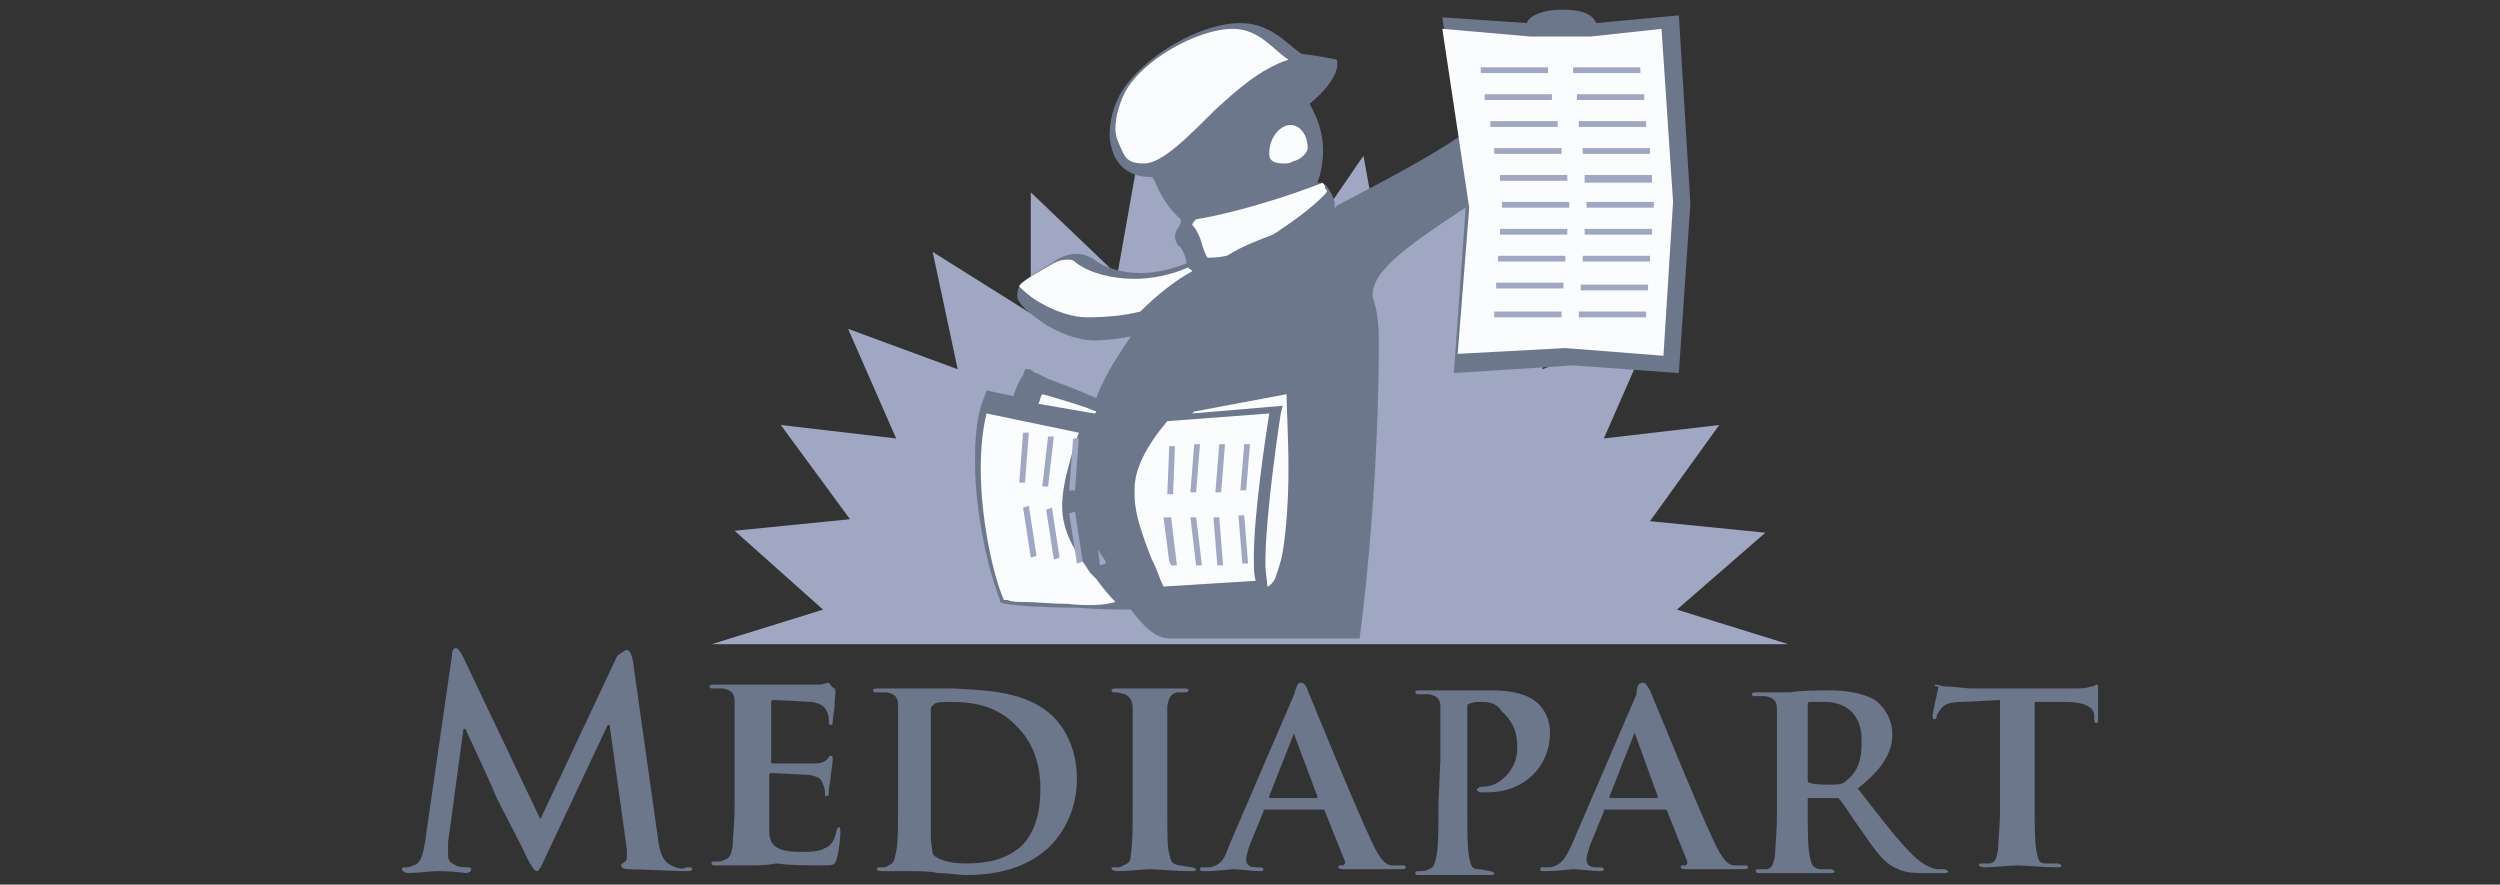 <?xml version="1.0" encoding="utf-8"?>
<!-- Generator: Adobe Illustrator 24.1.2, SVG Export Plug-In . SVG Version: 6.00 Build 0)  -->
<svg version="1.1" id="Layer_1" xmlns="http://www.w3.org/2000/svg" xmlns:xlink="http://www.w3.org/1999/xlink" x="0px" y="0px"
	 viewBox="0 0 130 46" style="enable-background:new 0 0 130 46;" xml:space="preserve">
<rect x="0" y="0" width="130" height="46" fill="#333333" stroke="none"/>
<style type="text/css">
	.st0{fill-rule:evenodd;clip-rule:evenodd;fill:#A0A7C2;}
	.st1{fill-rule:evenodd;clip-rule:evenodd;fill:#6C778C;}
	.st2{fill-rule:evenodd;clip-rule:evenodd;fill:#FBFCFD;}
</style>
<g id="Page-1">
	<g id="Customer" transform="translate(-1770, -25)">
		<g id="mediapart" transform="translate(1770, 25)">
			<polygon id="Fill-1" class="st0" points="76.4,16.2 81.5,13 80.2,19.2 85.9,17.1 83.4,22.8 83.4,22.8 89.4,22.1 85.8,27.1 
				91.8,27.7 87.2,31.7 93,33.5 37,33.5 42.8,31.7 38.2,27.6 44.2,27 40.6,22.1 46.6,22.8 44.1,17.1 49.8,19.2 48.5,13.1 53.6,16.3 
				53.6,10 58.1,14.3 58.1,14.3 59.2,8.1 62.6,13.2 65,7.5 67.4,13.2 70.9,8.1 71.9,13.6 76.7,9.8 			"/>
			<path id="Combined-Shape" class="st1" d="M54.8,37.3c0.6,0.6,1.2,1.7,1.2,3.2c0,1.6-0.7,2.8-1.4,3.5c-0.6,0.6-1.9,1.5-4.3,1.5
				c-0.5,0-1-0.1-1.5-0.1c-0.5-0.1-1-0.1-1.3-0.1h-0.7c-0.3,0-0.6,0-0.9,0c-0.1,0-0.3,0-0.3-0.1s0.1-0.1,0.2-0.1
				c0.2,0,0.3,0,0.4-0.1c0.3-0.1,0.3-0.3,0.4-0.7c0.1-0.5,0.1-1.5,0.1-2.7v-4.9c0-0.4-0.1-0.6-0.6-0.7c-0.1,0-0.3,0-0.5,0
				c-0.1,0-0.2,0-0.2-0.1s0.1-0.1,0.3-0.1c0.7,0,1.5,0,1.8,0c0.4,0,1.3,0,2.1,0C51.2,35.9,53.4,35.9,54.8,37.3z M95.1,35.9
				c0.8,0,1.7,0.1,2.4,0.5c0.4,0.3,0.9,0.9,0.9,1.8c0,0.9-0.5,1.8-1.8,2.8c1.1,1.4,2,2.6,2.8,3.4c0.7,0.7,1.2,0.8,1.4,0.8
				c0.1,0,0.2,0,0.3,0c0.1,0,0.2,0.1,0.2,0.1c0,0.1-0.1,0.1-0.2,0.1h-1.2c-0.7,0-1-0.1-1.4-0.3c-0.6-0.3-1-0.9-1.7-1.9
				c-0.5-0.7-1-1.5-1.2-1.7c-0.2,0-0.2,0-0.3,0h-1.2c-0.1,0-0.1,0-0.1,0.1v0.2c0,1.2,0,2.2,0.1,2.7c0.1,0.4,0.1,0.6,0.5,0.7
				c0.2,0,0.5,0,0.6,0s0.2,0.1,0.2,0.1c0,0.1-0.1,0.1-0.3,0.1c-0.8,0-1.8,0-2,0c-0.3,0-1,0-1.6,0c-0.1,0-0.2,0-0.2-0.1
				s0-0.1,0.2-0.1s0.3,0,0.4,0c0.3-0.1,0.3-0.3,0.4-0.7c0-0.4,0.1-1.2,0.1-2.1v-5.5c0-0.4-0.1-0.6-0.6-0.7c-0.1,0-0.3,0-0.5,0
				c-0.1,0-0.2,0-0.2-0.1s0.1-0.1,0.3-0.1c0.7,0,1.5,0,1.7,0C93.6,35.9,94.8,35.9,95.1,35.9z M77.6,35.9c1.6,0,2.2,0.5,2.4,0.7
				c0.3,0.3,0.6,0.8,0.6,1.5c0,1.8-1.4,3.1-3.2,3.1H77c-0.1,0-0.2-0.1-0.2-0.1c0-0.1,0.1-0.2,0.4-0.2c0.7,0,1.7-0.8,1.7-2
				c0-0.4,0-1.2-0.8-1.9c-0.3-0.5-0.8-0.5-1.1-0.5c-0.2,0-0.4,0-0.6,0.1c-0.1,0-0.1,0.1-0.1,0.2v5.6c0,0.9,0,1.7,0.1,2.2
				c0.1,0.4,0.1,0.6,0.5,0.6c0.2,0,0.5,0.1,0.6,0.1s0.2,0.1,0.2,0.1c0,0.1-0.1,0.1-0.2,0.1c-0.8,0-1.6,0-2,0h-0.1
				c-0.3,0-1.1,0-1.6,0c-0.1,0-0.2,0-0.2-0.1s0-0.1,0.2-0.1s0.3,0,0.5-0.1c0.3-0.1,0.3-0.3,0.4-0.7c0.1-0.5,0.1-1.5,0.1-2.7l0.1-2.3
				v-2.7c0-0.4-0.1-0.6-0.6-0.7c-0.1,0-0.3,0-0.5,0c-0.1,0-0.2,0-0.2-0.1s0.1-0.1,0.3-0.1c0.7,0,1.5,0,1.8,0
				C76,35.9,77,35.9,77.6,35.9z M32.6,33.8c0.1,0,0.2,0.1,0.3,0.5l1.3,9.2c0.1,0.9,0.3,1.3,0.7,1.5s0.6,0.2,0.8,0.1h0.1
				c0.1,0,0.2,0,0.2,0.1s-0.2,0.1-0.4,0.1c-0.3,0-2.4-0.1-2.9-0.1c-0.3,0-0.4-0.1-0.4-0.2c0-0.1,0.1-0.1,0.2-0.2
				c0.1,0,0.1-0.2,0.1-0.6l-0.9-6.5h-0.1l-3.2,6.8c-0.3,0.7-0.4,0.8-0.5,0.8s-0.3-0.3-0.5-0.7c-0.3-0.7-1.5-2.9-1.7-3.4
				c-0.1-0.3-1-2.2-1.5-3.3h-0.1l-0.8,5.9c0,0.3,0,0.5,0,0.7c0,0.3,0.2,0.4,0.4,0.5s0.5,0.1,0.6,0.1s0.2,0,0.2,0.1s-0.1,0.2-0.3,0.2
				c-0.6-0.1-1.3-0.1-1.5-0.1c-0.3,0-1,0.1-1.5,0.1c-0.1,0-0.3-0.1-0.3-0.2c0-0.1,0.1-0.1,0.2-0.1s0.2,0,0.4-0.1
				c0.4-0.1,0.5-0.6,0.6-1.2l1.4-9.7c0-0.3,0.1-0.4,0.2-0.4s0.2,0.1,0.4,0.5l4,8.4l4-8.5C32.4,33.9,32.5,33.8,32.6,33.8z M61.5,35.8
				c0.2,0,0.3,0,0.3,0.1S61.7,36,61.6,36c-0.1,0-0.2,0-0.4,0c-0.3,0.1-0.4,0.2-0.5,0.7c0,0.3,0,0.5,0,1.3v4.4c0,0.9,0,1.6,0.1,2
				s0.1,0.5,0.5,0.6c0.2,0,0.5,0.1,0.7,0.1c0.1,0,0.2,0.1,0.2,0.1c0,0.1-0.1,0.1-0.3,0.1c-0.8,0-1.7-0.1-2.1-0.1
				c-0.3,0-1.2,0.1-1.7,0.1c-0.2,0-0.3-0.1-0.3-0.1c0-0.1,0-0.1,0.2-0.1s0.3,0,0.4-0.1c0.3-0.1,0.4-0.2,0.4-0.6
				c0.1-0.5,0.1-1.5,0.1-2.7v-2.2v-2.7c0-0.4-0.2-0.6-0.4-0.7c-0.1,0-0.3-0.1-0.5-0.1c-0.1,0-0.2,0-0.2-0.1s0.1-0.1,0.3-0.1
				c0.5,0,1.3,0,1.7,0S61,35.8,61.5,35.8z M100.7,35.6c0.1,0,0.2,0.1,0.6,0.1s0.8,0.1,1.3,0.1h5.2c0.4,0,0.7,0,0.9-0.1
				c0.2,0,0.3-0.1,0.3-0.1c0.1,0,0.1,0,0.1,0.2v0.1c0,0.3,0,1.2,0,1.5c0,0.1,0,0.2-0.1,0.2s-0.1-0.1-0.1-0.3v-0.1
				c0-0.3-0.3-0.7-1.5-0.7h-1.6v5.1c0,1.1,0,2.2,0.1,2.7c0.1,0.4,0.1,0.6,0.5,0.6c0.2,0,0.5,0,0.6,0s0.2,0.1,0.2,0.1
				c0,0.1-0.1,0.1-0.2,0.1c-0.8,0-1.7-0.1-2.1-0.1c-0.3,0-1.2,0.1-1.7,0.1c-0.2,0-0.3-0.1-0.3-0.1c0-0.1,0-0.1,0.2-0.1s0.4,0,0.4,0
				c0.3-0.1,0.3-0.3,0.4-0.7c0-0.4,0.1-1.2,0.1-2.1v-5.7l-1.9,0.1c-0.7,0-1,0.1-1.2,0.4c-0.1,0.1-0.2,0.3-0.2,0.4
				c0,0.1-0.1,0.1-0.1,0.1c-0.1,0-0.1-0.1-0.1-0.2c0-0.2,0.3-1.4,0.3-1.5C100.5,35.7,100.6,35.6,100.7,35.6z M85.4,35.5
				c0.2,0,0.2,0.1,0.4,0.4c0.3,0.7,2.4,5.9,3.3,7.8c0.5,1.1,0.8,1.3,1.1,1.3c0.2,0,0.3,0,0.5,0c0.1,0,0.2,0,0.2,0.1
				s-0.1,0.1-0.6,0.1H90c-0.5,0-1.3,0-2.2,0c-0.2,0-0.4,0-0.4-0.1s0-0.1,0.2-0.1c0.1,0,0.2-0.1,0.1-0.3l-1-2.5
				c0-0.1-0.1-0.1-0.1-0.1h-3.1c-0.1,0-0.1,0-0.1,0.1l-0.7,1.7c-0.1,0.3-0.2,0.6-0.2,0.8s0.1,0.4,0.5,0.4h0.2c0.2,0,0.2,0.1,0.2,0.1
				c0,0.1-0.1,0.1-0.2,0.1c-0.4,0-1-0.1-1.4-0.1c-0.1,0-0.8,0.1-1.5,0.1c-0.2,0-0.2,0-0.2-0.1s0-0.1,0.1-0.1s0.3,0,0.4,0
				c0.6-0.1,0.8-0.5,1.1-1.1l3.4-7.9C85.1,35.7,85.2,35.5,85.4,35.5z M67.6,35.5c0.2,0,0.3,0.1,0.4,0.4c0.3,0.7,2.4,5.9,3.3,7.8
				c0.5,1.1,0.8,1.3,1.1,1.3c0.2,0,0.3,0,0.5,0c0.1,0,0.2,0,0.2,0.1s-0.1,0.1-0.6,0.1h-0.3c-0.5,0-1.3,0-2.2,0c-0.2,0-0.4,0-0.4-0.1
				s0-0.1,0.2-0.1c0.1,0,0.2-0.1,0.1-0.3l-1-2.5c0-0.1-0.1-0.1-0.1-0.1h-3c-0.1,0-0.1,0-0.1,0.1L65,43.9c-0.1,0.3-0.2,0.6-0.2,0.8
				s0.1,0.4,0.5,0.4h0.2c0.2,0,0.2,0.1,0.2,0.1c0,0.1-0.1,0.1-0.2,0.1c-0.4,0-1-0.1-1.4-0.1c-0.1,0-0.8,0.1-1.5,0.1
				c-0.1,0-0.2,0-0.2-0.1s0.1-0.1,0.1-0.1c0.1,0,0.3,0,0.4,0c0.6-0.1,0.8-0.5,1-1.1l3.4-7.9C67.4,35.7,67.5,35.5,67.6,35.5z
				 M43.4,35.8C43.5,35.8,43.5,35.9,43.4,35.8c0.1,0.2,0,0.3,0,0.9c0,0.1-0.1,0.7-0.1,0.8s0,0.2-0.1,0.2s-0.1-0.1-0.1-0.2
				c0-0.1,0-0.3-0.1-0.5s-0.2-0.4-0.8-0.5c-0.2,0-1.7-0.1-2-0.1c-0.1,0-0.1,0.1-0.1,0.1v3.1c0,0.1,0,0.1,0.1,0.1h0.3
				c0.6,0,1.7,0,1.9,0c0.3,0,0.5-0.1,0.6-0.2c0.1-0.1,0.1-0.2,0.2-0.2s0.1,0.1,0.1,0.1c0,0.1,0,0.3-0.1,0.9c0,0.3-0.1,0.6-0.1,0.8
				c0,0.1,0,0.3-0.1,0.3s-0.1,0-0.1-0.1s0-0.3-0.1-0.5c-0.1-0.3-0.2-0.4-0.7-0.5c-0.2,0-1.7-0.1-2-0.1c0,0-0.1,0-0.1,0.1v1
				c0,0.4,0,1.5,0,1.9c0,0.8,0.4,1.1,1.7,1.1c0.3,0,0.9,0,1.2-0.2c0.3-0.1,0.5-0.4,0.6-0.9c0-0.1,0.1-0.2,0.1-0.2
				c0.1,0,0.1,0.2,0.1,0.3c0,0.3-0.1,1.1-0.2,1.4C43.4,45,43.3,45,42.8,45c-1,0-1.7,0-2.4-0.1C39.8,45,39.4,45,39,45h-0.9
				c-0.3,0-0.6,0-0.9,0c-0.1,0-0.2,0-0.2-0.1s0-0.1,0.2-0.1s0.3,0,0.5-0.1c0.3-0.1,0.3-0.3,0.4-0.7c0-0.4,0.1-1.2,0.1-2.1v-3.8
				c0-1,0-1.3,0-1.6c0-0.4-0.1-0.6-0.6-0.7c-0.1,0-0.3,0-0.5,0c-0.1,0-0.2,0-0.2-0.1s0.1-0.1,0.3-0.1c0.7,0,1.5,0,1.9,0h3.5
				c0.2,0,0.4-0.1,0.5-0.1C43.3,35.8,43.4,35.8,43.4,35.8z M49.4,36.5c-0.3,0-0.7,0-0.8,0.1s-0.2,0.1-0.2,0.3c0,0.4,0,1.5,0,2.5V41
				c0,1.3,0,2.3,0,2.5c0,0.3,0.1,0.8,0.1,0.9c0.1,0.2,0.7,0.5,1.7,0.5c1.2,0,2-0.2,2.8-0.8c0.8-0.7,1.1-1.8,1.1-3.1
				c0-1.6-0.6-2.6-1.2-3.2C51.8,36.6,50.4,36.5,49.4,36.5z M85,38.1L85,38.1l-1.3,3.3c0,0.1,0,0.1,0,0.1h2.4l0,0
				c0.1,0,0.1,0,0.1-0.1L85,38.1C85.1,38.2,85,38.1,85,38.1z M67.3,38.1L67.3,38.1L66,41.4c0,0.1,0,0.1,0,0.1h2.4
				c0.1,0,0.1,0,0.1-0.1l-1.2-3.2V38.1z M94.9,36.5h-0.3c-0.2,0-0.4,0-0.5,0S94,36.6,94,36.7v3.8c0,0.1,0,0.2,0.1,0.2
				c0.3,0.1,0.6,0.1,1,0.1c0.5,0,0.7,0,0.9-0.2c0.4-0.3,0.8-0.8,0.8-1.9C96.9,36.9,95.7,36.5,94.9,36.5z M81.2,0.5
				c1,0,1.6,0.2,1.8,0.7l0,0l4.3-0.4l0.6,9.8l-0.6,8.8L81.8,19l-6.2,0.4l0.6-8.4v-0.2c-2.4,1.6-5.1,3.3-4.8,4.7
				c0.2,0.6,0.3,1.3,0.3,2.2c0,6.4-0.6,12.5-1,15.5c0,0-8.8,0-9.9,0h-0.1c-0.7-0.1-1.2-0.6-1.9-1.5c-0.4,0-1.6,0-2.8-0.1
				c-1.6,0-3.2-0.1-3.7-0.2c-0.1,0-0.1,0-0.3-0.1l0,0l0,0v-0.1c-0.6-1.5-1.3-4.5-1.3-7.2c0-1.3,0.1-2.5,0.5-3.4l0,0l0.1-0.3l1.4,0.3
				c0.1-0.4,0.3-0.8,0.5-1.1l0,0l0.1-0.3h0.2c0.2,0,0.2,0.2,0.4,0.2c0.2,0.1,0.4,0.2,0.6,0.3c0.5,0.2,1.1,0.4,1.8,0.7
				c0.2,0.1,0.5,0.2,0.7,0.3c0.5-1.3,1.2-2.3,1.8-3.2c-0.6,0.1-1.2,0.2-1.9,0.2l0,0l0,0c-0.9,0-1.8-0.4-2.5-0.8
				c-0.7-0.5-1.3-0.9-1.5-1.4c0-0.1,0-0.1,0-0.2c0-0.5,0.4-0.7,0.7-0.9c0.3-0.3,0.8-0.5,1.2-0.8c0.3-0.2,0.7-0.4,1.2-0.4
				c0.3,0,0.6,0.1,0.9,0.3c0.5,0.4,1.4,0.7,2.4,0.7c0.8,0,1.6-0.2,2.4-0.5l0,0v-0.1c-0.1-0.4-0.3-0.8-0.4-0.8
				c-0.1-0.1-0.2-0.3-0.2-0.5c0-0.4,0.3-0.5,0.3-0.8l0,0v-0.1c-0.6-0.5-1.1-1.3-1.4-2.1l-0.1-0.1l0,0h-0.1c-1,0-1.6-0.5-1.9-1.2
				c-0.1-0.3-0.2-0.6-0.2-1c0-0.7,0.2-1.5,0.6-2.2c1.2-1.9,4.1-3.6,6.2-3.6c1.7,0,2.6,1.3,3.2,1.6c0.9,0.1,1.8,0.3,1.8,0.3
				c0.2,0.5-0.3,1.4-1.4,2.3c0.4,0.7,0.7,1.5,0.7,2.4c0,0.6-0.1,1.2-0.3,1.7l0,0h0.1c0.2,0,0.3,0.1,0.4,0.2c0.1,0.1,0.1,0.2,0.2,0.3
				c0.1,0.2,0.2,0.4,0.2,0.6c0,0.1,0,0.1,0,0.2c0,0,0.1,0,0.1-0.1c2.3-1.2,4.6-2.4,6.4-3.6l0,0L75,0.9l4.4,0.3
				C79.5,0.8,80.3,0.5,81.2,0.5z"/>
			<path id="Fill-4" class="st2" d="M59.9,29.1c-1-2.5-0.9-3.1-0.9-3.7c0-1,0.6-2.2,1.7-3.5l5.3-0.4c-0.2,1.3-0.8,5.2-0.8,7.5
				c0,0.5,0,0.9,0.1,1.2l-4.8,0.3c-0.2-0.4-0.3-0.8-0.5-1.2L59.9,29.1z"/>
			<path id="Fill-6" class="st2" d="M55.5,31.4c-0.8,0-1.7-0.1-2.3-0.1c-0.3,0-0.6,0-0.8-0.1h-0.2c-0.6-1.4-1.2-4.3-1.2-6.8
				c0-1.1,0.1-2.1,0.3-2.9l4.8,1c-0.3,0.8-0.5,1.6-0.7,2.4c-0.3,1.5-0.3,2.6,0.9,4.3l0.4,0.6c0.1,0.1,0.2,0.2,0.3,0.3
				c0.3,0.4,0.6,0.8,1,1.2C57.4,31.5,56.4,31.5,55.5,31.4"/>
			<polygon id="Fill-8" class="st2" points="86.5,18.5 81.4,18.1 75.8,18.4 76.4,10.8 75,1.5 79.6,1.9 82.7,1.9 86.4,1.5 87,10.5 
							"/>
			<path id="Fill-10" class="st2" d="M68,7.7c0,0.2-0.3,0.6-0.8,0.7c-0.1,0.1-0.3,0.1-0.4,0.1C66.3,8.5,66,8.4,66,8
				c0-0.9,0.6-1.5,1.1-1.5c0.1,0,0.1,0,0.1,0C67.7,6.6,68,7.1,68,7.7"/>
			<path id="Fill-12" class="st2" d="M56.5,16.5L56.5,16.5c-0.7,0-1.6-0.3-2.3-0.7c-0.6-0.3-1.1-0.8-1.2-0.9c0-0.2,0.9-0.7,1.6-1.1
				c0.3-0.2,0.6-0.3,0.9-0.3c0.2,0,0.3,0,0.5,0.2c0.7,0.5,1.8,0.8,3,0.8c0.9,0,1.9-0.2,2.8-0.6c0,0,0,0.1,0.1,0.1l0.1,0.1
				c-0.9,0.5-1.8,1.2-2.7,2.1C58.5,16.4,57.6,16.5,56.5,16.5L56.5,16.5"/>
			<path id="Fill-14" class="st2" d="M59.5,8.5c-0.9,0-1-0.3-1.3-1C58.1,7.3,58,7,58,6.7c0-0.6,0.2-1.3,0.5-1.9
				c0.9-1.7,3.8-3.3,5.6-3.3c1.4,0,2.1,1.1,2.9,1.6l0,0c-1.5,0.5-2.7,1.6-3.8,2.6C61.7,7.2,60.4,8.5,59.5,8.5"/>
			<path id="Fill-16" class="st2" d="M68.7,10.3c-0.3,0.3-1,0.9-2.2,1.7c-0.1,0.1-0.2,0.1-0.3,0.2c-0.8,0.3-1.6,0.6-2.4,1.1
				c-0.5,0.1-0.8,0.1-1,0.1c-0.1-0.1-0.2-0.4-0.3-0.7c-0.1-0.4-0.3-0.8-0.5-1l0,0c0-0.1,0.1-0.2,0.2-0.3c0.7-0.1,3.2-0.6,6.6-1.9
				c0,0.1,0.1,0.1,0.1,0.2c0,0.1,0,0.1,0.1,0.2l0,0C69,10,69,10,68.7,10.3"/>
			<path id="Fill-18" class="st2" d="M66.7,28.7c-0.1,0.6-0.3,1.1-0.4,1.4c-0.1,0.2-0.3,0.4-0.4,0.4c0-0.3-0.1-0.7-0.1-1.2
				c0-2.7,0.8-7.8,0.8-7.8l0.1-0.4L62,21.5l0.1-0.1l4.8-0.9c0,0.7,0.1,2.2,0.1,3.9C67,25.9,66.9,27.5,66.7,28.7"/>
			<path id="Fill-20" class="st2" d="M54.2,20.5c0.4,0.1,1.4,0.4,2.3,0.7l0.5,0.2c0,0,0,0.1-0.1,0.1L54,21
				C54.1,20.8,54.1,20.6,54.2,20.5"/>
			<path id="Combined-Shape_1_" class="st0" d="M85.6,16.2v0.3h-3.5v-0.3H85.6z M81.2,16.2v0.3h-3.5v-0.3H81.2z M85.7,14.8v0.3h-3.5
				v-0.3H85.7z M81.3,14.7V15h-3.5v-0.3H81.3z M85.8,13.3v0.3h-3.5v-0.3H85.8z M81.4,13.3v0.3h-3.5v-0.3H81.4z M85.9,11.9v0.3h-3.5
				v-0.3H85.9z M81.5,11.9v0.3H78v-0.3H81.5z M86,10.5v0.3h-3.5v-0.3H86z M81.6,10.5v0.3h-3.5v-0.3H81.6z M85.9,9.1v0.4h-3.5V9.1
				H85.9z M81.5,9.1v0.3H78V9.1H81.5z M85.8,7.7V8h-3.5V7.7H85.8z M81.2,7.7V8h-3.5V7.7H81.2z M85.6,6.3v0.3h-3.5V6.3H85.6z M81,6.3
				v0.3h-3.5V6.3H81z M85.5,4.9v0.3H82V4.9H85.5z M80.7,4.9v0.3h-3.5V4.9H80.7z M80.5,3.5v0.3H77V3.5H80.5z M85.3,3.5v0.3h-3.5V3.5
				H85.3z"/>
			<path id="Combined-Shape_2_" class="st0" d="M60.9,26.9l0.3,2.5h-0.3l-0.1-0.2l-0.3-2.3H60.9z M62.2,26.9l0.3,2.5h-0.3l-0.3-2.5
				H62.2z M63.4,26.9l0.2,2.5h-0.3l-0.2-2.5H63.4z M57.1,28.6l0.4,0.6v0.1l-0.3,0.1L57.1,28.6z M64.7,26.8l0.2,2.5h-0.3l-0.2-2.5
				H64.7z M55.9,26.6l0.4,2.6L56,29.3l-0.4-2.6L55.9,26.6z M54.7,26.4l0.4,2.6l-0.3,0.1l-0.4-2.6L54.7,26.4z M53.5,26.3l0.4,2.6
				L53.6,29l-0.4-2.6L53.5,26.3z M60.8,23.2h0.3L61,25.7h-0.3L60.8,23.2z M62.1,23.1h0.3l-0.2,2.5h-0.3L62.1,23.1z M63.4,23.1h0.3
				l-0.2,2.5h-0.3L63.4,23.1z M64.7,23.1H65l-0.2,2.4h-0.3L64.7,23.1z M55.8,22.8h0.3l-0.2,2.7h-0.3L55.8,22.8z M54.5,22.7h0.3
				l-0.3,2.6h-0.3L54.5,22.7z M53.2,22.5h0.3l-0.2,2.6H53L53.2,22.5z"/>
		</g>
	</g>
</g>
</svg>

